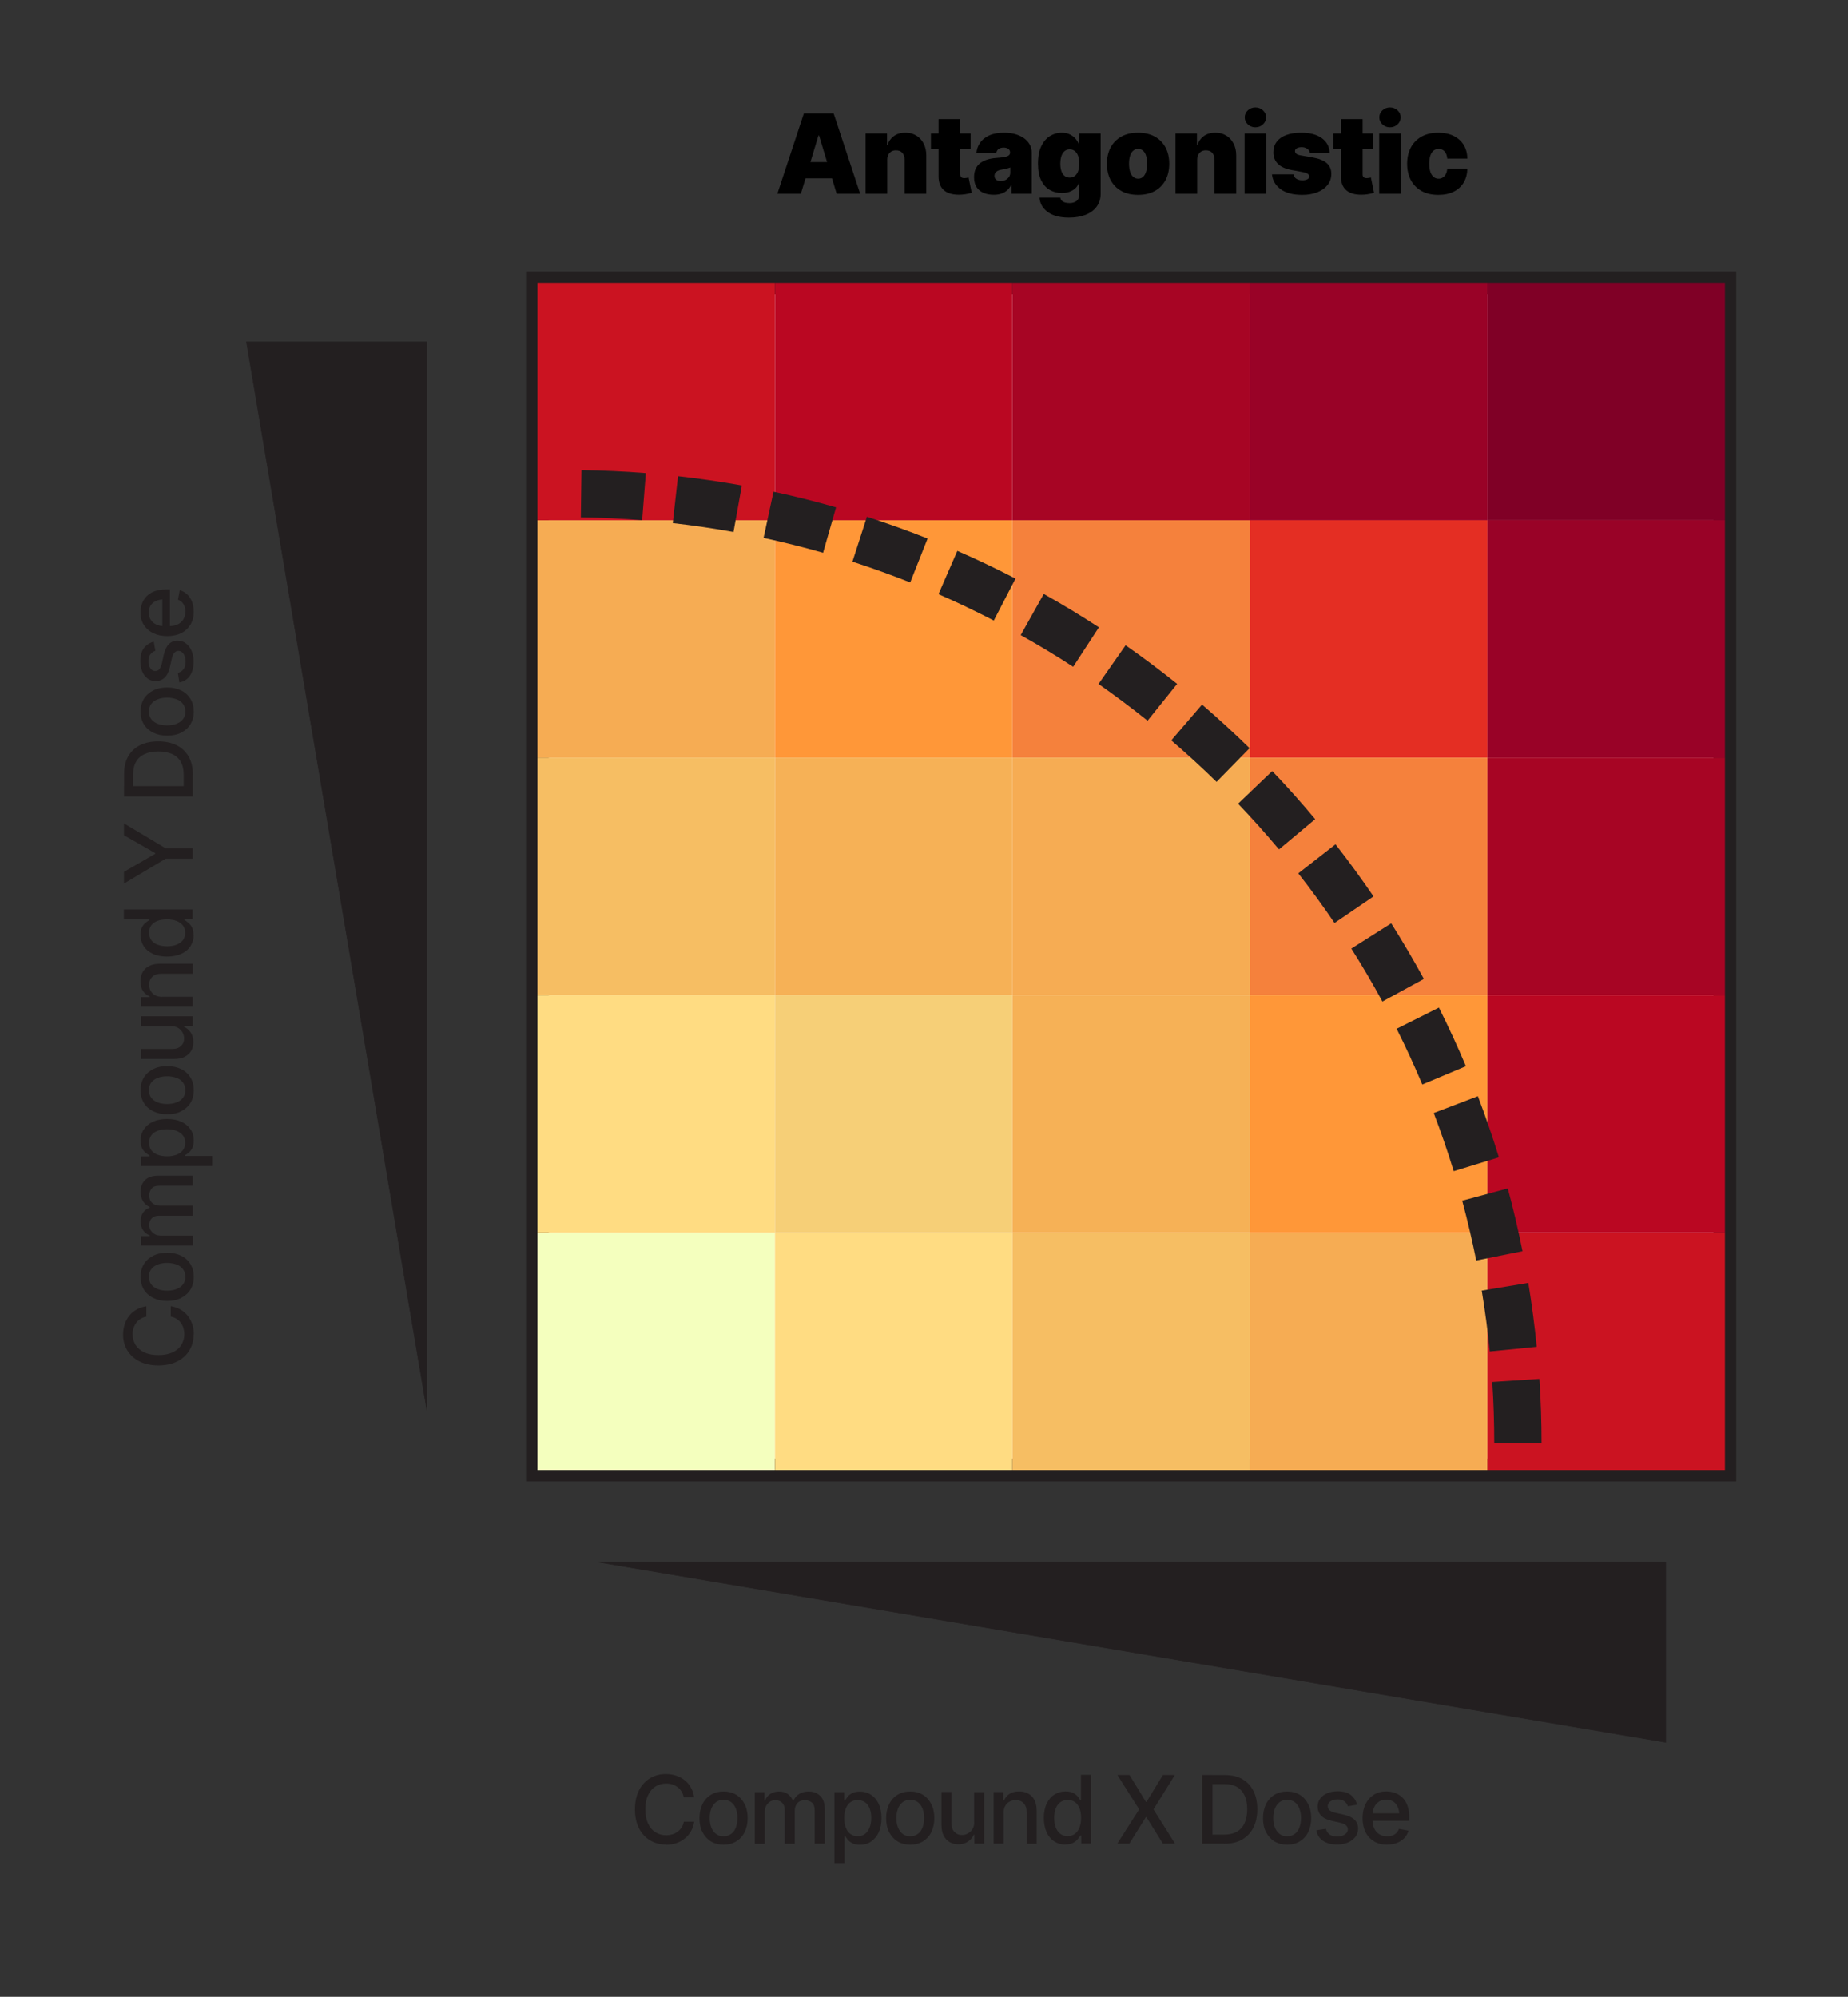 <?xml version="1.0" encoding="UTF-8"?>
<svg id="Layer_1" data-name="Layer 1" xmlns="http://www.w3.org/2000/svg" viewBox="0 0 1623.3 1754.3">
  <rect x="0" y="0" width="1623.3" height="1754.3" fill="#333333" stroke="none"/>
  <defs>
    <style>
      .cls-1 {
        fill: #f5813c;
      }

      .cls-2 {
        fill: #f6be63;
      }

      .cls-3 {
        fill: #f6ac53;
      }

      .cls-4 {
        fill: #f6b156;
      }

      .cls-5 {
        fill: #f6cf77;
      }

      .cls-6 {
        fill: #fff;
      }

      .cls-7 {
        fill: #ffdc82;
      }

      .cls-8 {
        fill: #f4ffbe;
      }

      .cls-9 {
        fill: #ff9738;
      }

      .cls-10 {
        fill: #800026;
      }

      .cls-11 {
        fill: #990227;
      }

      .cls-12 {
        fill: #ba0722;
      }

      .cls-13 {
        fill: #a70524;
      }

      .cls-14 {
        fill: #e42e23;
      }

      .cls-15 {
        fill: #cb1321;
      }

      .cls-16, .cls-17 {
        fill: #231f20;
      }

      .cls-17 {
        stroke: #231f20;
        stroke-miterlimit: 10;
        stroke-width: .5px;
      }
    </style>
  </defs>
  <g>
    <g>
      <rect class="cls-6" x="472.09" y="248.45" width="1043.03" height="1043.03"/>
      <path class="cls-16" d="m1525.11,1301.48H462.09V238.45h1063.03v1063.03Zm-1043.03-20h1023.03V258.45H482.09v1023.03Z"/>
    </g>
    <rect class="cls-8" x="472.09" y="1082.85" width="208.63" height="208.63"/>
    <g>
      <rect class="cls-3" x="472.09" y="457.02" width="208.63" height="208.63"/>
      <rect class="cls-3" x="1097.92" y="1082.85" width="208.63" height="208.63"/>
      <rect class="cls-9" x="680.72" y="457.02" width="208.63" height="208.63"/>
      <rect class="cls-1" x="889.35" y="457.02" width="208.63" height="208.63"/>
      <rect class="cls-14" x="1097.92" y="457.02" width="208.63" height="208.63"/>
      <rect class="cls-1" x="1097.92" y="665.65" width="208.63" height="208.63"/>
      <rect class="cls-9" x="1097.92" y="874.28" width="208.63" height="208.63"/>
    </g>
    <rect class="cls-15" x="472.09" y="248.45" width="208.63" height="208.63"/>
    <rect class="cls-12" x="680.72" y="248.45" width="208.63" height="208.63"/>
    <rect class="cls-13" x="889.35" y="248.45" width="208.63" height="208.63"/>
    <rect class="cls-11" x="1097.92" y="248.45" width="208.63" height="208.63"/>
    <rect class="cls-10" x="1306.55" y="248.45" width="208.63" height="208.63"/>
    <rect class="cls-11" x="1306.55" y="457.02" width="208.63" height="208.63"/>
    <rect class="cls-13" x="1306.55" y="665.65" width="208.63" height="208.63"/>
    <rect class="cls-12" x="1306.55" y="874.28" width="208.63" height="208.63"/>
    <rect class="cls-15" x="1306.55" y="1082.85" width="208.63" height="208.63"/>
    <polygon class="cls-17" points="1463.13 1530.74 1463.13 1372.22 524.42 1372.22 1463.13 1530.74"/>
    <polygon class="cls-17" points="216.52 300.44 375.03 300.44 375.03 1239.15 216.52 300.44"/>
    <rect class="cls-7" x="472.09" y="874.28" width="208.63" height="208.63"/>
    <rect class="cls-7" x="680.72" y="1082.85" width="208.63" height="208.63"/>
    <rect class="cls-2" x="472.09" y="665.65" width="208.63" height="208.63"/>
    <rect class="cls-5" x="680.72" y="874.28" width="208.63" height="208.63"/>
    <rect class="cls-2" x="889.35" y="1082.85" width="208.63" height="208.63"/>
    <rect class="cls-4" x="680.72" y="665.65" width="208.63" height="208.63"/>
    <rect class="cls-4" x="889.35" y="874.28" width="208.63" height="208.63"/>
    <rect class="cls-3" x="889.35" y="665.65" width="208.63" height="208.63"/>
    <path class="cls-16" d="m1354.04,1268.04h-41.48c0-17.9-.55-36.02-1.73-53.92l41.41-2.7c1.24,18.73,1.87,37.81,1.87,56.62h-.07Zm-45.42-80.74c-1.73-17.84-4.15-35.88-7.05-53.44l40.92-6.77c3.04,18.46,5.53,37.4,7.4,56.13l-41.27,4.08Zm-11.89-79.98c-3.53-17.49-7.67-35.19-12.31-52.47l40.03-10.78c4.91,18.18,9.26,36.71,12.93,55.17l-40.65,8.16v-.07Zm-19.77-78.39c-5.25-17.14-11.13-34.29-17.56-51.09l38.78-14.79c6.71,17.63,12.93,35.67,18.46,53.71l-39.68,12.17Zm-27.58-76.11c-6.91-16.45-14.52-32.97-22.54-49.01l37.12-18.6c8.43,16.87,16.45,34.22,23.71,51.5l-38.23,16.04-.07.07Zm-35.05-72.93c-8.57-15.76-17.77-31.45-27.31-46.52l35.05-22.19c10.02,15.9,19.7,32.35,28.69,48.87l-36.43,19.84Zm-42.1-69.06c-10.02-14.79-20.74-29.45-31.8-43.55l32.7-25.51c11.61,14.86,22.81,30.28,33.39,45.76l-34.29,23.37v-.07Zm-48.74-64.57c-11.54-13.76-23.57-27.31-35.95-40.16l30-28.69c13,13.55,25.65,27.79,37.74,42.24l-31.8,26.61Zm-54.89-59.38c-12.79-12.51-26.2-24.82-39.75-36.43l27.03-31.45c14.24,12.24,28.27,25.09,41.75,38.3l-29.03,29.66v-.07Zm-60.49-53.64c-13.96-11.2-28.48-22.05-43.14-32.35l23.78-34.01c15.42,10.78,30.62,22.19,45.28,33.94l-25.99,32.35.07.07Zm-65.4-47.42c-15-9.82-30.56-19.15-46.11-27.86l20.25-36.15c16.31,9.13,32.63,19.01,48.46,29.31l-22.67,34.77.07-.07Zm-69.75-40.65c-15.9-8.23-32.21-16.04-48.6-23.16l16.59-38.02c17.21,7.47,34.36,15.69,51.09,24.33,0,0-19.08,36.85-19.08,36.85Zm-73.42-33.46c-16.59-6.57-33.67-12.72-50.74-18.25l12.72-39.47c17.9,5.81,35.88,12.24,53.3,19.15l-15.28,38.57Zm-76.53-26.06c-17.14-4.91-34.77-9.26-52.26-13.07l8.71-40.58c18.39,3.94,36.92,8.57,54.96,13.76,0,0-11.41,39.89-11.41,39.89Zm-78.74-18.25c-17.63-3.18-35.53-5.81-53.3-7.81l4.63-41.2c18.66,2.07,37.54,4.84,56.06,8.16l-7.33,40.86h-.07Zm-80.19-10.37c-17.84-1.38-35.95-2.28-53.85-2.49l.55-41.48c18.87.28,37.88,1.11,56.55,2.63l-3.25,41.34Z"/>
    <g>
      <g>
        <path class="cls-16" d="m584.91,1620.54c-5.18,0-9.82-1.24-13.96-3.73-4.15-2.49-7.33-6.01-9.68-10.65s-3.53-10.16-3.53-16.52,1.18-12.03,3.53-16.66c2.35-4.63,5.6-8.16,9.68-10.65s8.71-3.73,13.9-3.73c3.18,0,6.15.48,8.99,1.38,2.83.9,5.32,2.28,7.54,4.01,2.21,1.73,4.01,3.87,5.46,6.43s2.42,5.39,2.9,8.64h-9.13c-.35-2-1.04-3.73-1.94-5.18s-2.14-2.77-3.53-3.8-2.97-1.8-4.63-2.35-3.53-.76-5.46-.76c-3.46,0-6.57.9-9.33,2.63s-4.91,4.29-6.5,7.67-2.35,7.54-2.35,12.44.83,9.06,2.42,12.44c1.59,3.39,3.73,5.88,6.5,7.6,2.77,1.73,5.88,2.63,9.26,2.63,1.94,0,3.73-.28,5.46-.76s3.25-1.31,4.63-2.28,2.56-2.28,3.53-3.73,1.66-3.18,2-5.12h9.13c-.48,2.97-1.38,5.74-2.77,8.23s-3.18,4.63-5.39,6.43-4.7,3.18-7.47,4.15-5.88,1.45-9.19,1.45l-.07-.21Z"/>
        <path class="cls-16" d="m635.58,1620.67c-4.22,0-7.95-.97-11.13-2.9s-5.6-4.7-7.4-8.16-2.63-7.6-2.63-12.24.9-8.78,2.63-12.31,4.22-6.29,7.4-8.23,6.91-2.9,11.13-2.9,7.95.97,11.13,2.9,5.6,4.7,7.4,8.23,2.63,7.6,2.63,12.31-.9,8.71-2.63,12.24-4.22,6.22-7.4,8.16-6.84,2.9-11.13,2.9Zm0-7.4c2.77,0,5.05-.76,6.91-2.21s3.18-3.39,4.01-5.81,1.31-5.05,1.31-7.95-.41-5.6-1.31-8.02-2.21-4.36-4.01-5.81c-1.8-1.45-4.08-2.21-6.91-2.21s-5.05.76-6.84,2.21-3.11,3.39-4.01,5.81-1.31,5.12-1.31,8.02.41,5.53,1.31,7.95,2.21,4.36,4.01,5.81,4.08,2.21,6.84,2.21Z"/>
        <path class="cls-16" d="m663.02,1619.77v-45.28h8.36v7.47h.62c.97-2.49,2.49-4.49,4.63-5.88s4.7-2.14,7.67-2.14,5.53.69,7.6,2.14c2.07,1.45,3.53,3.39,4.56,5.88h.48c1.11-2.49,2.77-4.42,5.12-5.88s5.12-2.14,8.36-2.14c4.08,0,7.47,1.31,10.09,3.87s3.94,6.43,3.94,11.61v30.35h-8.85v-29.52c0-3.11-.83-5.32-2.49-6.64s-3.66-2.07-6.01-2.07c-2.83,0-5.12.9-6.64,2.63s-2.35,4.01-2.35,6.71v28.9h-8.85v-30.07c0-2.49-.76-4.42-2.28-5.95s-3.53-2.21-5.95-2.21c-1.66,0-3.25.41-4.63,1.31s-2.56,2.07-3.39,3.66-1.24,3.32-1.24,5.39v27.93h-8.78v-.07Z"/>
        <path class="cls-16" d="m732.98,1636.71v-62.22h8.5v7.4h.76c.55-.97,1.31-2,2.28-3.25s2.28-2.35,4.01-3.25,4.01-1.38,6.77-1.38c3.66,0,6.91.9,9.75,2.77s5.12,4.49,6.77,7.95,2.49,7.67,2.49,12.58-.83,9.06-2.42,12.51-3.87,6.15-6.71,8.09c-2.83,1.94-6.08,2.83-9.82,2.83-2.7,0-4.98-.48-6.71-1.38s-3.11-2-4.08-3.25-1.73-2.35-2.28-3.25h-.48v23.99h-8.78l-.07-.14Zm20.39-23.5c2.63,0,4.84-.69,6.57-2.07s3.11-3.32,4.01-5.74,1.38-5.12,1.38-8.16-.41-5.67-1.31-8.09-2.21-4.29-3.94-5.6-3.94-2.07-6.64-2.07-4.7.62-6.5,1.94-3.11,3.18-4.01,5.53-1.38,5.12-1.38,8.3.48,5.95,1.38,8.36,2.28,4.29,4.01,5.6c1.73,1.31,3.94,2,6.43,2Z"/>
        <path class="cls-16" d="m799.55,1620.67c-4.22,0-7.95-.97-11.13-2.9s-5.6-4.7-7.4-8.16-2.63-7.6-2.63-12.24.9-8.78,2.63-12.31,4.22-6.29,7.4-8.23,6.91-2.9,11.13-2.9,7.95.97,11.13,2.9,5.6,4.7,7.4,8.23,2.63,7.6,2.63,12.31-.9,8.71-2.63,12.24-4.22,6.22-7.4,8.16-6.84,2.9-11.13,2.9Zm0-7.4c2.77,0,5.05-.76,6.91-2.21s3.18-3.39,4.01-5.81,1.31-5.05,1.31-7.95-.41-5.6-1.31-8.02-2.21-4.36-4.01-5.81-4.08-2.21-6.91-2.21-5.05.76-6.84,2.21-3.11,3.39-4.01,5.81-1.31,5.12-1.31,8.02.41,5.53,1.31,7.95,2.21,4.36,4.01,5.81,4.08,2.21,6.84,2.21Z"/>
        <path class="cls-16" d="m855.69,1601.04v-26.55h8.78v45.28h-8.57v-7.88h-.48c-1.11,2.42-2.77,4.42-5.05,6.01s-5.12,2.42-8.5,2.42c-2.9,0-5.46-.62-7.74-1.94s-3.94-3.18-5.25-5.74-1.87-5.67-1.87-9.47v-28.83h8.78v27.79c0,3.04.83,5.46,2.63,7.33s3.94,2.77,6.71,2.7c1.66,0,3.32-.41,4.91-1.24s2.97-2.07,4.08-3.73,1.66-3.8,1.66-6.29l-.07.14Z"/>
        <path class="cls-16" d="m881.61,1592.88v26.82h-8.78v-45.28h8.5v7.47h.62c1.04-2.49,2.63-4.42,4.84-5.88,2.21-1.45,4.98-2.14,8.43-2.14,3.11,0,5.74.62,8.09,1.94s4.08,3.18,5.39,5.74,1.94,5.67,1.94,9.47v28.76h-8.78v-27.72c0-3.25-.83-5.81-2.63-7.74s-4.08-2.83-7.05-2.83c-2,0-3.87.48-5.46,1.38s-2.9,2.21-3.8,3.87-1.38,3.73-1.38,6.15h.07Z"/>
        <path class="cls-16" d="m935.88,1620.6c-3.66,0-6.91-.97-9.82-2.83s-5.12-4.56-6.71-8.09c-1.59-3.53-2.42-7.67-2.42-12.51s.83-9.13,2.49-12.58,3.87-6.15,6.77-7.95,6.08-2.77,9.75-2.77c2.83,0,5.12.48,6.84,1.38s3.04,2,4.01,3.25,1.73,2.35,2.21,3.25h.55v-22.47h8.78v60.35h-8.57v-7.05h-.76c-.48.97-1.24,2-2.28,3.25s-2.35,2.35-4.08,3.25-3.94,1.38-6.71,1.38l-.07.14Zm1.94-7.47c2.56,0,4.7-.69,6.43-2s3.11-3.25,4.01-5.6,1.38-5.18,1.38-8.36-.41-5.95-1.31-8.3-2.21-4.22-3.94-5.53-3.94-1.94-6.5-1.94-4.84.69-6.64,2.07-3.11,3.25-3.94,5.6-1.31,5.05-1.31,8.09.41,5.74,1.31,8.16,2.21,4.36,4.01,5.74,3.94,2.07,6.57,2.07h-.07Z"/>
        <path class="cls-16" d="m992.15,1559.42l14.45,23.64h.48l14.45-23.64h10.51l-18.8,30.21,18.94,30.14h-10.65l-14.52-23.3h-.48l-14.52,23.3h-10.58l19.22-30.14-19.15-30.21h10.65Z"/>
        <path class="cls-16" d="m1065.08,1559.42v60.35h-9.13v-60.35h9.13Zm10.44,60.35h-14.93v-7.95h14.38c4.56,0,8.43-.83,11.48-2.56,3.04-1.73,5.32-4.22,6.84-7.6s2.28-7.4,2.28-12.1-.76-8.71-2.28-12.03c-1.52-3.32-3.73-5.81-6.71-7.54-2.97-1.73-6.64-2.56-11.06-2.56h-15.28v-7.95h15.83c5.95,0,10.99,1.18,15.21,3.59s7.47,5.88,9.75,10.37,3.39,9.89,3.39,16.11-1.18,11.68-3.46,16.18-5.6,7.95-9.89,10.44-9.54,3.66-15.69,3.66l.14-.07Z"/>
        <path class="cls-16" d="m1130.61,1620.67c-4.22,0-7.95-.97-11.13-2.9s-5.6-4.7-7.4-8.16-2.63-7.6-2.63-12.24.9-8.78,2.63-12.31,4.22-6.29,7.4-8.23,6.91-2.9,11.13-2.9,7.95.97,11.13,2.9,5.6,4.7,7.4,8.23,2.63,7.6,2.63,12.31-.9,8.71-2.63,12.24-4.22,6.22-7.4,8.16-6.84,2.9-11.13,2.9Zm0-7.4c2.77,0,5.05-.76,6.91-2.21s3.18-3.39,4.01-5.81,1.31-5.05,1.31-7.95-.41-5.6-1.31-8.02-2.21-4.36-4.01-5.81-4.08-2.21-6.91-2.21-5.05.76-6.84,2.21-3.11,3.39-4.01,5.81-1.31,5.12-1.31,8.02.41,5.53,1.31,7.95,2.21,4.36,4.01,5.81,4.08,2.21,6.84,2.21Z"/>
        <path class="cls-16" d="m1192,1585.56l-7.95,1.38c-.48-1.52-1.45-2.9-2.83-4.15s-3.46-1.94-6.22-1.94c-2.49,0-4.56.55-6.22,1.66s-2.49,2.56-2.49,4.29c0,1.52.55,2.77,1.66,3.66s2.9,1.73,5.39,2.28l7.26,1.59c4.15.97,7.19,2.42,9.26,4.42s3.11,4.63,3.11,7.74c0,2.7-.76,5.18-2.35,7.26s-3.73,3.8-6.5,4.98c-2.77,1.18-6.01,1.8-9.61,1.8-5.05,0-9.19-1.11-12.37-3.25s-5.12-5.25-5.88-9.26l8.43-1.31c.55,2.21,1.66,3.87,3.32,5.05s3.8,1.73,6.43,1.73c2.83,0,5.18-.62,6.91-1.8s2.63-2.7,2.63-4.42c0-2.83-2.14-4.77-6.43-5.81l-7.67-1.73c-4.22-.97-7.4-2.49-9.4-4.63s-3.04-4.7-3.04-7.95c0-2.7.76-5.05,2.28-7.05s3.59-3.59,6.22-4.7,5.67-1.66,8.99-1.66c4.91,0,8.78,1.04,11.54,3.18s4.63,4.98,5.6,8.43l-.07.21Z"/>
        <path class="cls-16" d="m1218.48,1620.67c-4.42,0-8.3-.97-11.48-2.9s-5.74-4.63-7.47-8.09-2.63-7.6-2.63-12.24.83-8.71,2.56-12.31,4.15-6.29,7.26-8.3,6.77-2.97,10.99-2.97c2.56,0,5.05.41,7.47,1.24,2.42.83,4.56,2.14,6.5,3.94,1.94,1.8,3.46,4.15,4.56,7.05s1.66,6.36,1.66,10.44v3.18h-36.02v-6.64h31.45l-4.08,2.21c0-2.77-.41-5.25-1.31-7.4s-2.14-3.8-3.87-4.98-3.87-1.8-6.36-1.8-4.7.62-6.5,1.8-3.18,2.83-4.08,4.84-1.45,4.22-1.45,6.57v4.49c0,3.11.55,5.74,1.59,7.88s2.56,3.8,4.49,4.91,4.15,1.73,6.77,1.73c1.66,0,3.18-.28,4.56-.76s2.56-1.24,3.53-2.21,1.73-2.14,2.28-3.59l8.36,1.59c-.69,2.42-1.87,4.56-3.59,6.43s-3.87,3.25-6.43,4.29-5.53,1.52-8.78,1.52v.07Z"/>
      </g>
      <g>
        <path class="cls-16" d="m170.06,1172.44c0,5.18-1.24,9.82-3.73,13.96-2.49,4.15-6.01,7.33-10.65,9.68s-10.16,3.53-16.52,3.53-12.03-1.18-16.66-3.53-8.16-5.6-10.65-9.68c-2.49-4.08-3.73-8.71-3.73-13.89,0-3.18.48-6.15,1.38-8.99s2.28-5.32,4.01-7.54,3.87-4.01,6.43-5.46,5.39-2.42,8.64-2.9v9.13c-2,.35-3.73,1.04-5.18,1.94s-2.77,2.14-3.8,3.53-1.8,2.97-2.35,4.63-.76,3.53-.76,5.46c0,3.46.9,6.57,2.63,9.33s4.29,4.91,7.67,6.5,7.54,2.35,12.44,2.35,9.06-.83,12.44-2.42c3.39-1.59,5.88-3.73,7.6-6.5s2.63-5.88,2.63-9.26c0-1.94-.28-3.73-.76-5.46s-1.31-3.25-2.28-4.63-2.28-2.56-3.73-3.53-3.18-1.66-5.12-2v-9.13c2.97.48,5.74,1.38,8.23,2.77s4.63,3.18,6.43,5.39,3.18,4.7,4.15,7.47,1.45,5.88,1.45,9.19l-.21.07Z"/>
        <path class="cls-16" d="m170.2,1121.77c0,4.22-.97,7.95-2.9,11.13s-4.7,5.6-8.16,7.4c-3.46,1.8-7.6,2.63-12.24,2.63s-8.78-.9-12.31-2.63-6.29-4.22-8.23-7.4-2.9-6.91-2.9-11.13.97-7.95,2.9-11.13,4.7-5.6,8.23-7.4,7.6-2.63,12.31-2.63,8.71.9,12.24,2.63,6.22,4.22,8.16,7.4,2.9,6.84,2.9,11.13Zm-7.4,0c0-2.77-.76-5.05-2.21-6.91s-3.39-3.18-5.81-4.01c-2.42-.83-5.05-1.31-7.95-1.31s-5.6.41-8.02,1.31-4.36,2.21-5.81,4.01-2.21,4.08-2.21,6.91.76,5.05,2.21,6.84,3.39,3.11,5.81,4.01,5.12,1.31,8.02,1.31,5.53-.41,7.95-1.31,4.36-2.21,5.81-4.01,2.21-4.08,2.21-6.84Z"/>
        <path class="cls-16" d="m169.3,1094.32h-45.28v-8.36h7.47v-.62c-2.49-.97-4.49-2.49-5.88-4.63s-2.14-4.7-2.14-7.67.69-5.53,2.14-7.6,3.39-3.53,5.88-4.56v-.48c-2.49-1.11-4.42-2.77-5.88-5.12s-2.14-5.12-2.14-8.36c0-4.08,1.31-7.47,3.87-10.09,2.56-2.63,6.43-3.94,11.61-3.94h30.35v8.85h-29.52c-3.11,0-5.32.83-6.64,2.49s-2.07,3.66-2.07,6.01c0,2.83.9,5.12,2.63,6.64s4.01,2.35,6.71,2.35h28.9v8.85h-30.07c-2.49,0-4.42.76-5.95,2.28s-2.21,3.53-2.21,5.95c0,1.66.41,3.25,1.31,4.63s2.07,2.56,3.66,3.39,3.32,1.24,5.39,1.24h27.93v8.78h-.07Z"/>
        <path class="cls-16" d="m186.17,1024.43h-62.22v-8.5h7.4v-.76c-.97-.55-2-1.31-3.25-2.28s-2.35-2.28-3.25-4.01-1.38-4.01-1.38-6.77c0-3.66.9-6.91,2.77-9.75s4.49-5.12,7.95-6.77,7.67-2.49,12.58-2.49,9.06.83,12.51,2.42,6.15,3.87,8.09,6.71c1.94,2.83,2.83,6.08,2.83,9.82,0,2.7-.48,4.98-1.38,6.71s-2,3.11-3.25,4.08-2.35,1.73-3.25,2.28v.48h23.99v8.78l-.14.07Zm-23.5-20.39c0-2.63-.69-4.84-2.07-6.57s-3.32-3.11-5.74-4.01-5.12-1.38-8.16-1.38-5.67.41-8.09,1.31-4.29,2.21-5.6,3.94-2.07,3.94-2.07,6.64.62,4.7,1.94,6.5,3.18,3.11,5.53,4.01c2.35.9,5.12,1.38,8.3,1.38s5.95-.48,8.36-1.38c2.42-.9,4.29-2.28,5.6-4.01s2-3.94,2-6.43Z"/>
        <path class="cls-16" d="m170.2,957.79c0,4.22-.97,7.95-2.9,11.13s-4.7,5.6-8.16,7.4c-3.46,1.8-7.6,2.63-12.24,2.63s-8.78-.9-12.31-2.63-6.29-4.22-8.23-7.4-2.9-6.91-2.9-11.13.97-7.95,2.9-11.13,4.7-5.6,8.23-7.4c3.53-1.8,7.6-2.63,12.31-2.63s8.71.9,12.24,2.63c3.53,1.73,6.22,4.22,8.16,7.4,1.94,3.18,2.9,6.84,2.9,11.13Zm-7.4,0c0-2.77-.76-5.05-2.21-6.91s-3.39-3.18-5.81-4.01-5.05-1.31-7.95-1.31-5.6.41-8.02,1.31-4.36,2.21-5.81,4.01-2.21,4.08-2.21,6.91.76,5.05,2.21,6.84,3.39,3.11,5.81,4.01,5.12,1.31,8.02,1.31,5.53-.41,7.95-1.31,4.36-2.21,5.81-4.01,2.21-4.08,2.21-6.84Z"/>
        <path class="cls-16" d="m150.57,901.66h-26.55v-8.78h45.28v8.57h-7.88v.48c2.42,1.11,4.42,2.77,6.01,5.05s2.42,5.12,2.42,8.5c0,2.9-.62,5.46-1.94,7.74s-3.18,3.94-5.74,5.25-5.67,1.87-9.47,1.87h-28.83v-8.78h27.79c3.04,0,5.46-.83,7.33-2.63s2.77-3.94,2.7-6.71c0-1.66-.41-3.32-1.24-4.91s-2.07-2.97-3.73-4.08-3.8-1.66-6.29-1.66l.14.07Z"/>
        <path class="cls-16" d="m142.41,875.73h26.82v8.78h-45.28v-8.5h7.47v-.62c-2.49-1.04-4.42-2.63-5.88-4.84s-2.14-4.98-2.14-8.43c0-3.11.62-5.74,1.94-8.09s3.18-4.08,5.74-5.39,5.67-1.94,9.47-1.94h28.76v8.78h-27.72c-3.25,0-5.81.83-7.74,2.63s-2.83,4.08-2.83,7.05c0,2,.48,3.87,1.38,5.46s2.21,2.9,3.87,3.8,3.73,1.38,6.15,1.38v-.07Z"/>
        <path class="cls-16" d="m170.13,821.47c0,3.66-.97,6.91-2.83,9.82s-4.56,5.12-8.09,6.71c-3.53,1.59-7.67,2.42-12.51,2.42s-9.13-.83-12.58-2.49-6.15-3.87-7.95-6.77-2.77-6.08-2.77-9.75c0-2.83.48-5.12,1.38-6.84s2-3.04,3.25-4.01,2.35-1.73,3.25-2.21v-.55h-22.47v-8.78h60.35v8.57h-7.05v.76c.97.48,2,1.24,3.25,2.28s2.35,2.35,3.25,4.08,1.38,3.94,1.38,6.71l.14.07Zm-7.47-1.94c0-2.56-.69-4.7-2-6.43s-3.25-3.11-5.6-4.01c-2.35-.9-5.18-1.38-8.36-1.38s-5.95.41-8.3,1.31-4.22,2.21-5.53,3.94-1.94,3.94-1.94,6.5.69,4.84,2.07,6.64,3.25,3.11,5.6,3.94,5.05,1.31,8.09,1.31,5.74-.41,8.16-1.31,4.36-2.21,5.74-4.01,2.07-3.94,2.07-6.57v.07Z"/>
        <path class="cls-16" d="m108.88,776.26v-10.3l27.44-15.83v-.62l-27.44-15.69v-10.44l36.64,21.91h23.71v9.13h-23.71s-36.64,21.84-36.64,21.84Z"/>
        <path class="cls-16" d="m169.3,680.24v14.93h-7.95v-14.38c0-4.56-.83-8.43-2.56-11.48s-4.22-5.32-7.6-6.84-7.4-2.28-12.1-2.28-8.71.76-12.03,2.28-5.81,3.73-7.54,6.71-2.56,6.64-2.56,11.06v15.28h-7.95v-15.83c0-5.95,1.18-10.99,3.59-15.21s5.88-7.47,10.37-9.75c4.49-2.28,9.89-3.39,16.11-3.39s11.68,1.18,16.18,3.46c4.49,2.28,7.95,5.6,10.44,9.89s3.66,9.54,3.66,15.69l-.07-.14Zm-60.35,10.44h60.35v9.13h-60.35v-9.13Z"/>
        <path class="cls-16" d="m170.2,625.14c0,4.22-.97,7.95-2.9,11.13s-4.7,5.6-8.16,7.4c-3.46,1.8-7.6,2.63-12.24,2.63s-8.78-.9-12.31-2.63-6.29-4.22-8.23-7.4-2.9-6.91-2.9-11.13.97-7.95,2.9-11.13,4.7-5.6,8.23-7.4,7.6-2.63,12.31-2.63,8.71.9,12.24,2.63,6.22,4.22,8.16,7.4,2.9,6.84,2.9,11.13Zm-7.4,0c0-2.77-.76-5.05-2.21-6.91s-3.39-3.18-5.81-4.01-5.05-1.31-7.95-1.31-5.6.41-8.02,1.31-4.36,2.21-5.81,4.01-2.21,4.08-2.21,6.91.76,5.05,2.21,6.84,3.39,3.11,5.81,4.01c2.42.9,5.12,1.31,8.02,1.31s5.53-.41,7.95-1.31,4.36-2.21,5.81-4.01,2.21-4.08,2.21-6.84Z"/>
        <path class="cls-16" d="m135.08,563.82l1.38,7.95c-1.52.48-2.9,1.45-4.15,2.83s-1.94,3.46-1.94,6.22c0,2.49.55,4.56,1.66,6.22,1.11,1.66,2.56,2.49,4.29,2.49,1.52,0,2.77-.55,3.66-1.66s1.73-2.9,2.28-5.39l1.59-7.26c.97-4.15,2.42-7.19,4.42-9.26s4.63-3.11,7.74-3.11c2.7,0,5.18.76,7.26,2.35,2.07,1.59,3.8,3.73,4.98,6.5s1.8,6.01,1.8,9.61c0,5.05-1.11,9.19-3.25,12.37s-5.25,5.12-9.26,5.88l-1.31-8.43c2.21-.55,3.87-1.66,5.05-3.32s1.73-3.8,1.73-6.43c0-2.83-.62-5.18-1.8-6.91s-2.7-2.63-4.42-2.63c-2.83,0-4.77,2.14-5.81,6.43l-1.73,7.67c-.97,4.22-2.49,7.4-4.63,9.4s-4.7,3.04-7.95,3.04c-2.7,0-5.05-.76-7.05-2.28-2-1.52-3.59-3.59-4.7-6.22s-1.66-5.67-1.66-8.99c0-4.91,1.04-8.78,3.18-11.54s4.98-4.63,8.43-5.6l.21.07Z"/>
        <path class="cls-16" d="m170.2,537.28c0,4.42-.97,8.3-2.9,11.48s-4.63,5.74-8.09,7.47c-3.46,1.73-7.6,2.63-12.24,2.63s-8.71-.83-12.31-2.56-6.29-4.15-8.3-7.26c-2-3.11-2.97-6.77-2.97-10.99,0-2.56.41-5.05,1.24-7.47s2.14-4.56,3.94-6.5,4.15-3.46,7.05-4.56,6.36-1.66,10.44-1.66h3.18v36.02h-6.64v-31.45l2.21,4.08c-2.77,0-5.25.41-7.4,1.31s-3.8,2.14-4.98,3.87-1.8,3.87-1.8,6.36.62,4.7,1.8,6.5,2.83,3.18,4.84,4.08,4.22,1.45,6.57,1.45h4.49c3.11,0,5.74-.55,7.88-1.59,2.14-1.04,3.8-2.56,4.91-4.49s1.73-4.15,1.73-6.77c0-1.66-.28-3.18-.76-4.56s-1.24-2.56-2.21-3.53-2.14-1.73-3.59-2.28l1.59-8.36c2.42.69,4.56,1.87,6.43,3.59s3.25,3.87,4.29,6.43,1.52,5.53,1.52,8.78h.07Z"/>
      </g>
    </g>
  </g>
  <g>
    <path d="m703.49,170.22h-20.65l23.3-70.57h26.14l23.3,70.57h-20.65l-15.44-51.15h-.57l-15.44,51.15Zm-3.79-27.85h38.84v14.3h-38.84v-14.3Z"/>
    <path d="m779.37,140.47v29.74h-19.04v-52.95h18.85v10.14h.38c1.17-3.38,3.09-6.02,5.75-7.93,2.67-1.91,5.96-2.87,9.88-2.87s7.02.85,9.78,2.56,4.9,4.06,6.42,7.06c1.52,3,2.27,6.43,2.27,10.28v33.72h-19.04v-29.74c0-2.62-.66-4.68-1.99-6.18-1.33-1.5-3.19-2.25-5.59-2.25-1.55,0-2.9.34-4.05,1.02-1.15.68-2.04,1.64-2.68,2.89-.63,1.25-.95,2.76-.95,4.52Z"/>
    <path d="m852.59,117.27v13.83h-34.86v-13.83h34.86Zm-28.13-12.6h19.04v48.5c0,1.11.28,1.93.85,2.49.57.55,1.48.83,2.75.83.57,0,1.24-.06,2.01-.19.77-.13,1.33-.25,1.68-.38l2.75,13.45c-2.18.6-4.15,1.03-5.92,1.28-1.77.25-3.51.38-5.21.38-5.94,0-10.41-1.36-13.43-4.07-3.02-2.72-4.52-6.71-4.52-11.98v-50.3Z"/>
    <path d="m872.86,171.07c-3.38,0-6.37-.56-8.98-1.68-2.6-1.12-4.63-2.82-6.09-5.09-1.45-2.27-2.18-5.16-2.18-8.67,0-2.9.49-5.38,1.47-7.44.98-2.05,2.35-3.73,4.12-5.04,1.77-1.31,3.83-2.32,6.18-3.03,2.35-.71,4.9-1.16,7.65-1.35,2.97-.22,5.34-.49,7.13-.81,1.78-.32,3.08-.78,3.88-1.4.81-.62,1.21-1.43,1.21-2.44v-.19c0-1.36-.52-2.41-1.56-3.15-1.04-.74-2.38-1.11-4.03-1.11-1.83,0-3.32.4-4.45,1.18-1.14.79-1.83,2.01-2.08,3.65h-17.43c.22-3.22,1.24-6.19,3.05-8.9,1.82-2.72,4.48-4.89,8-6.54,3.52-1.64,7.92-2.46,13.19-2.46,3.76,0,7.14.44,10.14,1.33,3,.88,5.56,2.12,7.67,3.69,2.12,1.58,3.73,3.42,4.85,5.52,1.12,2.1,1.68,4.37,1.68,6.8v36.28h-17.81v-7.48h-.38c-1.07,1.99-2.36,3.59-3.86,4.81-1.5,1.22-3.2,2.11-5.09,2.68s-4,.85-6.3.85Zm6.16-12.03c1.45,0,2.82-.3,4.1-.9,1.28-.6,2.32-1.46,3.13-2.58.81-1.12,1.21-2.49,1.21-4.1v-4.36c-.51.19-1.04.38-1.61.57s-1.18.36-1.82.52c-.65.16-1.31.3-1.99.43-.68.13-1.4.25-2.16.38-1.48.22-2.69.59-3.62,1.11-.93.52-1.62,1.15-2.06,1.89-.44.74-.66,1.57-.66,2.49,0,1.48.51,2.61,1.54,3.39,1.03.77,2.34,1.16,3.96,1.16Z"/>
    <path d="m938.98,191.15c-7.96,0-14.17-1.64-18.64-4.93-4.47-3.28-6.88-7.48-7.22-12.6h18.28c.19,1.14.65,2.05,1.37,2.75.73.69,1.67,1.2,2.84,1.52,1.17.32,2.48.47,3.93.47,2.46,0,4.5-.6,6.11-1.8,1.61-1.2,2.42-3.35,2.42-6.44v-9h-.57c-.66,1.77-1.71,3.28-3.15,4.55-1.44,1.26-3.15,2.23-5.14,2.89-1.99.66-4.18.99-6.58.99-3.76,0-7.22-.88-10.37-2.63-3.16-1.75-5.69-4.52-7.6-8.31s-2.87-8.73-2.87-14.82c0-6.41,1-11.61,3.01-15.61,2-3.99,4.59-6.92,7.74-8.79,3.16-1.86,6.49-2.79,9.99-2.79,2.62,0,4.93.45,6.92,1.35,1.99.9,3.67,2.11,5.04,3.62,1.37,1.52,2.41,3.17,3.1,4.97h.38v-9.28h18.85v52.86c0,4.45-1.16,8.25-3.48,11.39-2.32,3.14-5.57,5.53-9.73,7.18-4.17,1.64-9.05,2.46-14.63,2.46Zm.66-35.14c2.62,0,4.68-1.08,6.18-3.24,1.5-2.16,2.25-5.15,2.25-8.98,0-2.62-.34-4.87-1.02-6.75-.68-1.88-1.64-3.32-2.89-4.33-1.25-1.01-2.76-1.52-4.52-1.52s-3.22.51-4.45,1.52c-1.23,1.01-2.17,2.46-2.82,4.33-.65,1.88-.97,4.13-.97,6.75s.32,4.8.97,6.63c.65,1.83,1.59,3.22,2.82,4.17s2.71,1.42,4.45,1.42Z"/>
    <path d="m999.7,171.17c-5.75,0-10.67-1.14-14.75-3.43-4.09-2.29-7.21-5.48-9.38-9.57-2.16-4.09-3.24-8.85-3.24-14.28s1.08-10.19,3.24-14.28c2.16-4.09,5.29-7.28,9.38-9.57,4.09-2.29,9.01-3.43,14.75-3.43s10.66,1.15,14.75,3.43c4.09,2.29,7.21,5.48,9.38,9.57,2.16,4.09,3.24,8.85,3.24,14.28s-1.08,10.19-3.24,14.28c-2.16,4.09-5.29,7.28-9.38,9.57-4.09,2.29-9.01,3.43-14.75,3.43Zm.09-14.21c1.64,0,3.05-.52,4.22-1.56,1.17-1.04,2.07-2.55,2.7-4.52.63-1.97.95-4.33.95-7.08s-.32-5.13-.95-7.06c-.63-1.93-1.53-3.39-2.7-4.4-1.17-1.01-2.57-1.52-4.22-1.52s-3.12.51-4.33,1.52c-1.22,1.01-2.14,2.48-2.77,4.4-.63,1.93-.95,4.28-.95,7.06s.32,5.11.95,7.08c.63,1.97,1.55,3.48,2.77,4.52s2.66,1.56,4.33,1.56Z"/>
    <path d="m1051.61,140.47v29.74h-19.04v-52.95h18.85v10.14h.38c1.17-3.38,3.09-6.02,5.75-7.93,2.67-1.91,5.96-2.87,9.88-2.87s7.02.85,9.78,2.56,4.9,4.06,6.42,7.06c1.52,3,2.27,6.43,2.27,10.28v33.72h-19.04v-29.74c0-2.62-.66-4.68-1.99-6.18-1.33-1.5-3.19-2.25-5.59-2.25-1.55,0-2.9.34-4.05,1.02-1.15.68-2.04,1.64-2.68,2.89-.63,1.25-.95,2.76-.95,4.52Z"/>
    <path d="m1093.29,170.22v-52.95h19.04v52.95h-19.04Zm9.47-58.35c-2.59,0-4.8-.85-6.63-2.56-1.83-1.71-2.75-3.76-2.75-6.16s.92-4.49,2.75-6.18c1.83-1.69,4.04-2.53,6.63-2.53s4.8.85,6.63,2.53c1.83,1.69,2.75,3.73,2.75,6.13s-.92,4.5-2.75,6.2c-1.83,1.71-4.04,2.56-6.63,2.56Z"/>
    <path d="m1168.03,134.51h-17.43c-.13-1.61-.89-2.88-2.3-3.81-1.41-.93-3.04-1.4-4.9-1.4-1.64,0-3.03.29-4.17.88-1.14.58-1.71,1.43-1.71,2.53,0,.79.34,1.53,1.02,2.23.68.69,2.01,1.22,4,1.56l10.8,1.89c5.4.95,9.43,2.59,12.1,4.93,2.67,2.34,4,5.46,4,9.38s-1.11,7.07-3.32,9.83c-2.21,2.76-5.23,4.89-9.07,6.39-3.84,1.5-8.2,2.25-13.1,2.25-8.08,0-14.41-1.65-18.97-4.95-4.56-3.3-7.11-7.65-7.65-13.05h18.85c.28,1.67,1.14,2.96,2.56,3.86,1.42.9,3.19,1.35,5.3,1.35,1.77,0,3.22-.3,4.36-.9,1.14-.6,1.71-1.44,1.71-2.51,0-1.86-2.02-3.16-6.06-3.88l-9.38-1.71c-5.37-.98-9.39-2.77-12.08-5.38-2.68-2.6-4.03-5.99-4.03-10.16,0-3.69.99-6.82,2.96-9.38s4.78-4.51,8.43-5.85c3.65-1.34,8-2.01,13.05-2.01,7.64,0,13.66,1.59,18.07,4.76,4.4,3.17,6.72,7.55,6.94,13.14Z"/>
    <path d="m1206.02,117.27v13.83h-34.86v-13.83h34.86Zm-28.13-12.6h19.04v48.5c0,1.11.28,1.93.85,2.49.57.55,1.48.83,2.75.83.57,0,1.24-.06,2.01-.19.77-.13,1.33-.25,1.68-.38l2.75,13.45c-2.18.6-4.15,1.03-5.92,1.28-1.77.25-3.51.38-5.21.38-5.94,0-10.41-1.36-13.43-4.07-3.02-2.72-4.52-6.71-4.52-11.98v-50.3Z"/>
    <path d="m1211.51,170.22v-52.95h19.04v52.95h-19.04Zm9.47-58.35c-2.59,0-4.8-.85-6.63-2.56-1.83-1.71-2.75-3.76-2.75-6.16s.92-4.49,2.75-6.18c1.83-1.69,4.04-2.53,6.63-2.53s4.8.85,6.63,2.53c1.83,1.69,2.75,3.73,2.75,6.13s-.92,4.5-2.75,6.2c-1.83,1.71-4.04,2.56-6.63,2.56Z"/>
    <path d="m1263.42,171.17c-5.75,0-10.67-1.14-14.75-3.43-4.09-2.29-7.21-5.48-9.38-9.57-2.16-4.09-3.24-8.85-3.24-14.28s1.08-10.19,3.24-14.28c2.16-4.09,5.29-7.28,9.38-9.57,4.09-2.29,9.01-3.43,14.75-3.43,5.21,0,9.71.94,13.5,2.82,3.79,1.88,6.73,4.52,8.81,7.91,2.08,3.4,3.14,7.4,3.17,12.01h-17.62c-.16-1.86-.57-3.43-1.23-4.69-.66-1.26-1.53-2.22-2.61-2.87-1.07-.65-2.32-.97-3.74-.97-1.67,0-3.13.47-4.36,1.42s-2.19,2.38-2.87,4.31c-.68,1.93-1.02,4.34-1.02,7.25s.34,5.29,1.02,7.25c.68,1.96,1.63,3.43,2.87,4.43,1.23,1,2.68,1.49,4.36,1.49,2.08,0,3.81-.77,5.19-2.32,1.37-1.55,2.17-3.71,2.39-6.49h17.62c-.06,4.67-1.13,8.74-3.2,12.2-2.07,3.46-4.99,6.13-8.76,8-3.77,1.88-8.28,2.82-13.52,2.82Z"/>
  </g>
</svg>